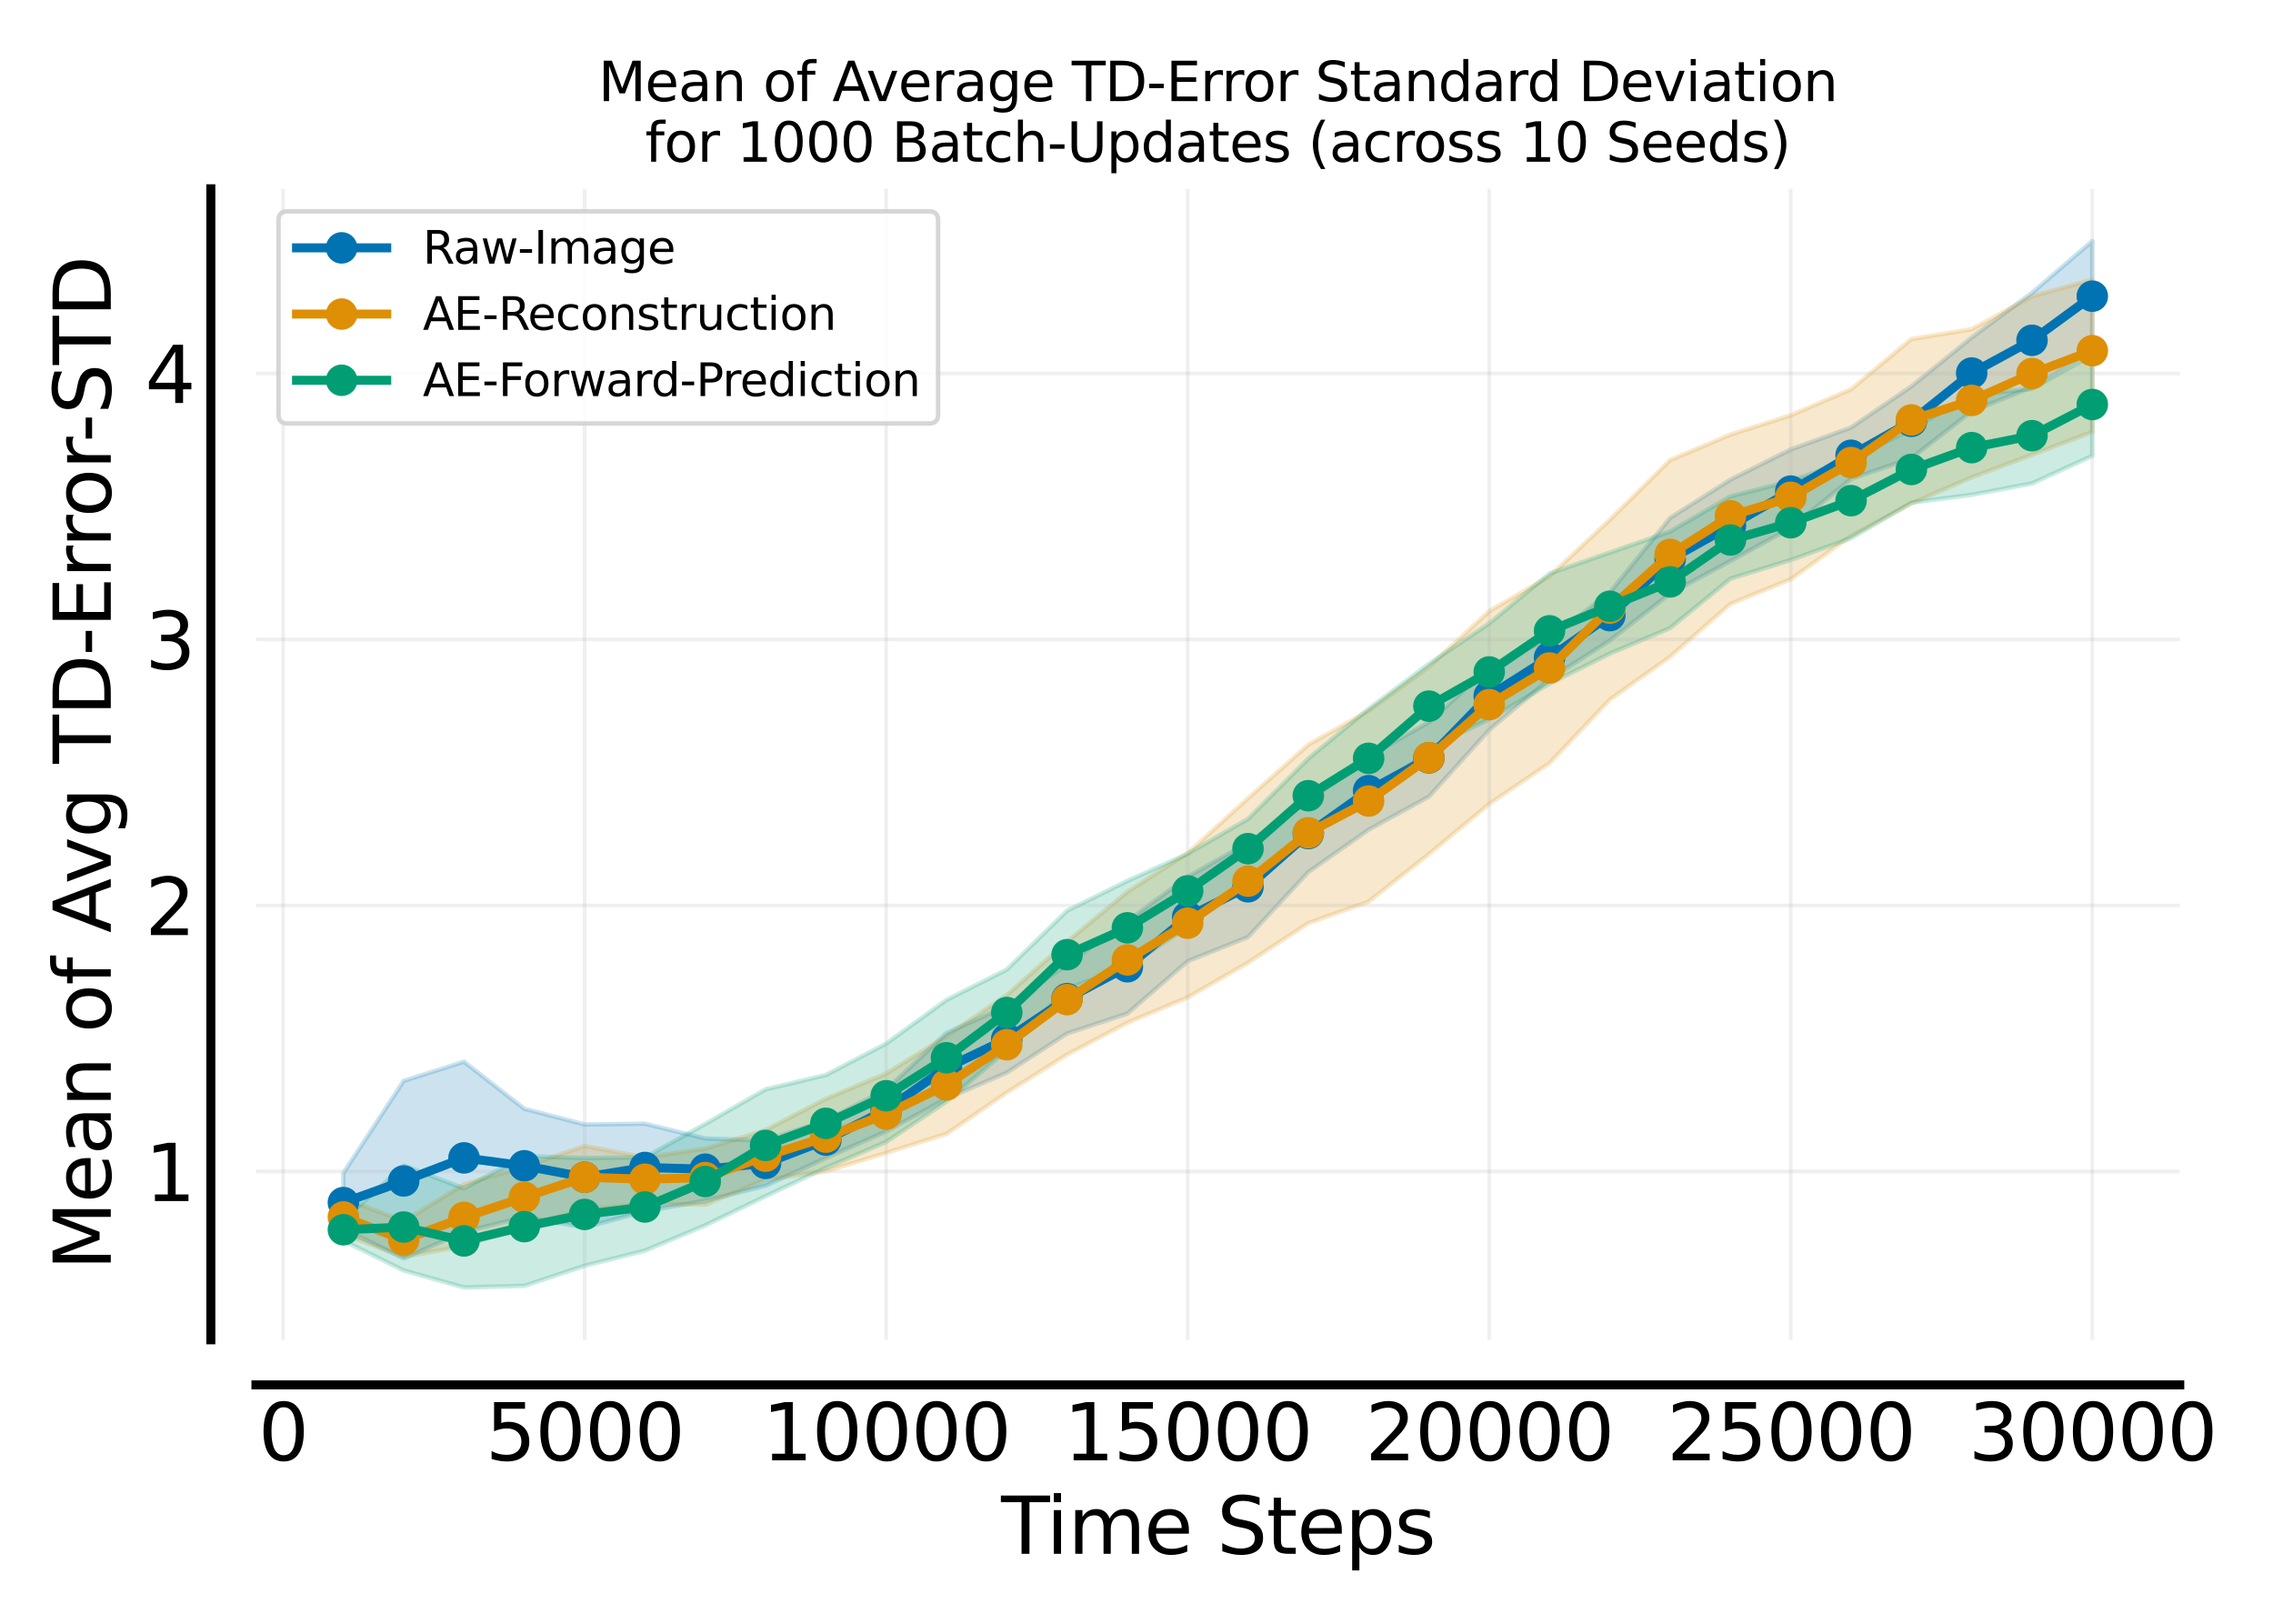 <?xml version="1.0" encoding="utf-8" standalone="no"?>
<!DOCTYPE svg PUBLIC "-//W3C//DTD SVG 1.1//EN"
  "http://www.w3.org/Graphics/SVG/1.1/DTD/svg11.dtd">
<svg xmlns:xlink="http://www.w3.org/1999/xlink" width="504pt" height="360pt" viewBox="0 0 504 360" xmlns="http://www.w3.org/2000/svg" version="1.1">
 <defs>
  <style type="text/css">*{stroke-linejoin: round; stroke-linecap: butt}</style>
 </defs>
 <g id="figure_1">
  <g id="patch_1">
   <path d="M 0 360 
L 504 360 
L 504 0 
L 0 0 
z
" style="fill: #ffffff"/>
  </g>
  <g id="axes_1">
   <g id="patch_2">
    <path d="M 56.75 297.04 
L 483.325 297.04 
L 483.325 41.856 
L 56.75 41.856 
z
" style="fill: #ffffff"/>
   </g>
   <g id="FillBetweenPolyCollection_1">
    <defs>
     <path id="m360983d9a1" d="M 76.14 -99.906 
L 76.14 -87.582 
L 89.512 -80.996 
L 102.884 -86.882 
L 116.256 -90.177 
L 129.629 -87.858 
L 143.001 -91.449 
L 156.373 -93.797 
L 169.745 -97.128 
L 183.118 -103.252 
L 196.49 -109.17 
L 209.862 -116.415 
L 223.234 -122.176 
L 236.607 -130.876 
L 249.979 -135.29 
L 263.351 -146.906 
L 276.723 -152.253 
L 290.096 -166.649 
L 303.468 -176.053 
L 316.84 -183.381 
L 330.212 -198.159 
L 343.585 -209.446 
L 356.957 -217.992 
L 370.329 -228.425 
L 383.701 -235.623 
L 397.074 -242.965 
L 410.446 -253.824 
L 423.818 -258.409 
L 437.19 -268.83 
L 450.563 -274.175 
L 463.935 -282.087 
L 463.935 -306.545 
L 463.935 -306.545 
L 450.563 -295.074 
L 437.19 -285.166 
L 423.818 -274.332 
L 410.446 -265.21 
L 397.074 -260.347 
L 383.701 -253.657 
L 370.329 -245.184 
L 356.957 -228.649 
L 343.585 -218.508 
L 330.212 -212.135 
L 316.84 -199.883 
L 303.468 -192.297 
L 290.096 -182.302 
L 276.723 -173.182 
L 263.351 -165.6 
L 249.979 -155.806 
L 236.607 -146.169 
L 223.234 -136.982 
L 209.862 -130.956 
L 196.49 -118.395 
L 183.118 -111.618 
L 169.745 -107.124 
L 156.373 -107.572 
L 143.001 -110.861 
L 129.629 -110.694 
L 116.256 -114.165 
L 102.884 -124.602 
L 89.512 -120.353 
L 76.14 -99.906 
z
" style="stroke: #0173b2; stroke-opacity: 0.2"/>
    </defs>
    <g clip-path="url(#p976219a2a9)">
     <use xlink:href="#m360983d9a1" x="0" y="360" style="fill: #0173b2; fill-opacity: 0.2; stroke: #0173b2; stroke-opacity: 0.2"/>
    </g>
   </g>
   <g id="FillBetweenPolyCollection_2">
    <defs>
     <path id="md28b083416" d="M 76.14 -94.394 
L 76.14 -86.357 
L 89.512 -81.373 
L 102.884 -83.731 
L 116.256 -88.104 
L 129.629 -91.779 
L 143.001 -93.107 
L 156.373 -92.915 
L 169.745 -98.459 
L 183.118 -100.306 
L 196.49 -104.393 
L 209.862 -108.604 
L 223.234 -117.776 
L 236.607 -126.181 
L 249.979 -133.249 
L 263.351 -138.864 
L 276.723 -146.563 
L 290.096 -155.337 
L 303.468 -160.101 
L 316.84 -170.647 
L 330.212 -181.755 
L 343.585 -190.806 
L 356.957 -204.899 
L 370.329 -214.407 
L 383.701 -226.119 
L 397.074 -231.572 
L 410.446 -241.204 
L 423.818 -248.373 
L 437.19 -254.168 
L 450.563 -259.168 
L 463.935 -264.235 
L 463.935 -298.015 
L 463.935 -298.015 
L 450.563 -294.283 
L 437.19 -287.016 
L 423.818 -284.821 
L 410.446 -273.685 
L 397.074 -267.922 
L 383.701 -263.641 
L 370.329 -257.983 
L 356.957 -244.762 
L 343.585 -232.232 
L 330.212 -224.503 
L 316.84 -212.139 
L 303.468 -202.402 
L 290.096 -194.888 
L 276.723 -182.999 
L 263.351 -170.841 
L 249.979 -162.268 
L 236.607 -151.194 
L 223.234 -139.398 
L 209.862 -130.275 
L 196.49 -121.976 
L 183.118 -116.379 
L 169.745 -109.448 
L 156.373 -105.325 
L 143.001 -103.403 
L 129.629 -105.924 
L 116.256 -101.338 
L 102.884 -97.413 
L 89.512 -89.233 
L 76.14 -94.394 
z
" style="stroke: #de8f05; stroke-opacity: 0.2"/>
    </defs>
    <g clip-path="url(#p976219a2a9)">
     <use xlink:href="#md28b083416" x="0" y="360" style="fill: #de8f05; fill-opacity: 0.2; stroke: #de8f05; stroke-opacity: 0.2"/>
    </g>
   </g>
   <g id="FillBetweenPolyCollection_3">
    <defs>
     <path id="mabd8a0275f" d="M 76.14 -89.483 
L 76.14 -84.93 
L 89.512 -78.33 
L 102.884 -74.559 
L 116.256 -74.926 
L 129.629 -79.371 
L 143.001 -82.718 
L 156.373 -88.336 
L 169.745 -94.789 
L 183.118 -101.081 
L 196.49 -106.817 
L 209.862 -115.772 
L 223.234 -127.192 
L 236.607 -140.829 
L 249.979 -145.638 
L 263.351 -154.524 
L 276.723 -165.163 
L 290.096 -175.396 
L 303.468 -182.577 
L 316.84 -194.067 
L 330.212 -200.581 
L 343.585 -208.429 
L 356.957 -215.095 
L 370.329 -220.763 
L 383.701 -231.705 
L 397.074 -235.85 
L 410.446 -240.682 
L 423.818 -248.547 
L 437.19 -250.304 
L 450.563 -252.824 
L 463.935 -258.94 
L 463.935 -281.314 
L 463.935 -281.314 
L 450.563 -273.799 
L 437.19 -272.495 
L 423.818 -264.823 
L 410.446 -258.218 
L 397.074 -253.358 
L 383.701 -249.934 
L 370.329 -242.159 
L 356.957 -237.487 
L 343.585 -232.85 
L 330.212 -221.774 
L 316.84 -212.806 
L 303.468 -202.838 
L 290.096 -191.805 
L 276.723 -178.427 
L 263.351 -170.705 
L 249.979 -164.696 
L 236.607 -158.081 
L 223.234 -145.028 
L 209.862 -138.295 
L 196.49 -128.62 
L 183.118 -121.655 
L 169.745 -118.475 
L 156.373 -110.799 
L 143.001 -103.385 
L 129.629 -103.244 
L 116.256 -103.675 
L 102.884 -96.499 
L 89.512 -101.596 
L 76.14 -89.483 
z
" style="stroke: #029e73; stroke-opacity: 0.2"/>
    </defs>
    <g clip-path="url(#p976219a2a9)">
     <use xlink:href="#mabd8a0275f" x="0" y="360" style="fill: #029e73; fill-opacity: 0.2; stroke: #029e73; stroke-opacity: 0.2"/>
    </g>
   </g>
   <g id="matplotlib.axis_1">
    <g id="xtick_1">
     <g id="line2d_1">
      <path d="M 62.768 297.04 
L 62.768 41.856 
" clip-path="url(#p976219a2a9)" style="fill: none; stroke: #b0b0b0; stroke-opacity: 0.2; stroke-width: 0.8; stroke-linecap: square"/>
     </g>
     <g id="line2d_2">
      <defs>
       <path id="mfce120e97f" d="M 0 0 
L 0 0.1 
" style="stroke: #000000; stroke-width: 0.1"/>
      </defs>
      <g>
       <use xlink:href="#mfce120e97f" x="62.768" y="307.04" style="stroke: #000000; stroke-width: 0.1"/>
      </g>
     </g>
     <g id="text_1">
      <!-- 0 -->
      <g transform="translate(57.27 323.77) scale(0.173 -0.173)">
       <defs>
        <path id="DejaVuSans-30" d="M 2034 4250 
Q 1547 4250 1301 3770 
Q 1056 3291 1056 2328 
Q 1056 1369 1301 889 
Q 1547 409 2034 409 
Q 2525 409 2770 889 
Q 3016 1369 3016 2328 
Q 3016 3291 2770 3770 
Q 2525 4250 2034 4250 
z
M 2034 4750 
Q 2819 4750 3233 4129 
Q 3647 3509 3647 2328 
Q 3647 1150 3233 529 
Q 2819 -91 2034 -91 
Q 1250 -91 836 529 
Q 422 1150 422 2328 
Q 422 3509 836 4129 
Q 1250 4750 2034 4750 
z
" transform="scale(0.016)"/>
       </defs>
       <use xlink:href="#DejaVuSans-30"/>
      </g>
     </g>
    </g>
    <g id="xtick_2">
     <g id="line2d_3">
      <path d="M 129.629 297.04 
L 129.629 41.856 
" clip-path="url(#p976219a2a9)" style="fill: none; stroke: #b0b0b0; stroke-opacity: 0.2; stroke-width: 0.8; stroke-linecap: square"/>
     </g>
     <g id="line2d_4">
      <g>
       <use xlink:href="#mfce120e97f" x="129.629" y="307.04" style="stroke: #000000; stroke-width: 0.1"/>
      </g>
     </g>
     <g id="text_2">
      <!-- 5000 -->
      <g transform="translate(107.64 323.77) scale(0.173 -0.173)">
       <defs>
        <path id="DejaVuSans-35" d="M 691 4666 
L 3169 4666 
L 3169 4134 
L 1269 4134 
L 1269 2991 
Q 1406 3038 1543 3061 
Q 1681 3084 1819 3084 
Q 2600 3084 3056 2656 
Q 3513 2228 3513 1497 
Q 3513 744 3044 326 
Q 2575 -91 1722 -91 
Q 1428 -91 1123 -41 
Q 819 9 494 109 
L 494 744 
Q 775 591 1075 516 
Q 1375 441 1709 441 
Q 2250 441 2565 725 
Q 2881 1009 2881 1497 
Q 2881 1984 2565 2268 
Q 2250 2553 1709 2553 
Q 1456 2553 1204 2497 
Q 953 2441 691 2322 
L 691 4666 
z
" transform="scale(0.016)"/>
       </defs>
       <use xlink:href="#DejaVuSans-35"/>
       <use xlink:href="#DejaVuSans-30" transform="translate(63.623 0)"/>
       <use xlink:href="#DejaVuSans-30" transform="translate(127.246 0)"/>
       <use xlink:href="#DejaVuSans-30" transform="translate(190.869 0)"/>
      </g>
     </g>
    </g>
    <g id="xtick_3">
     <g id="line2d_5">
      <path d="M 196.49 297.04 
L 196.49 41.856 
" clip-path="url(#p976219a2a9)" style="fill: none; stroke: #b0b0b0; stroke-opacity: 0.2; stroke-width: 0.8; stroke-linecap: square"/>
     </g>
     <g id="line2d_6">
      <g>
       <use xlink:href="#mfce120e97f" x="196.49" y="307.04" style="stroke: #000000; stroke-width: 0.1"/>
      </g>
     </g>
     <g id="text_3">
      <!-- 10000 -->
      <g transform="translate(169.004 323.77) scale(0.173 -0.173)">
       <defs>
        <path id="DejaVuSans-31" d="M 794 531 
L 1825 531 
L 1825 4091 
L 703 3866 
L 703 4441 
L 1819 4666 
L 2450 4666 
L 2450 531 
L 3481 531 
L 3481 0 
L 794 0 
L 794 531 
z
" transform="scale(0.016)"/>
       </defs>
       <use xlink:href="#DejaVuSans-31"/>
       <use xlink:href="#DejaVuSans-30" transform="translate(63.623 0)"/>
       <use xlink:href="#DejaVuSans-30" transform="translate(127.246 0)"/>
       <use xlink:href="#DejaVuSans-30" transform="translate(190.869 0)"/>
       <use xlink:href="#DejaVuSans-30" transform="translate(254.492 0)"/>
      </g>
     </g>
    </g>
    <g id="xtick_4">
     <g id="line2d_7">
      <path d="M 263.351 297.04 
L 263.351 41.856 
" clip-path="url(#p976219a2a9)" style="fill: none; stroke: #b0b0b0; stroke-opacity: 0.2; stroke-width: 0.8; stroke-linecap: square"/>
     </g>
     <g id="line2d_8">
      <g>
       <use xlink:href="#mfce120e97f" x="263.351" y="307.04" style="stroke: #000000; stroke-width: 0.1"/>
      </g>
     </g>
     <g id="text_4">
      <!-- 15000 -->
      <g transform="translate(235.865 323.77) scale(0.173 -0.173)">
       <use xlink:href="#DejaVuSans-31"/>
       <use xlink:href="#DejaVuSans-35" transform="translate(63.623 0)"/>
       <use xlink:href="#DejaVuSans-30" transform="translate(127.246 0)"/>
       <use xlink:href="#DejaVuSans-30" transform="translate(190.869 0)"/>
       <use xlink:href="#DejaVuSans-30" transform="translate(254.492 0)"/>
      </g>
     </g>
    </g>
    <g id="xtick_5">
     <g id="line2d_9">
      <path d="M 330.212 297.04 
L 330.212 41.856 
" clip-path="url(#p976219a2a9)" style="fill: none; stroke: #b0b0b0; stroke-opacity: 0.2; stroke-width: 0.8; stroke-linecap: square"/>
     </g>
     <g id="line2d_10">
      <g>
       <use xlink:href="#mfce120e97f" x="330.212" y="307.04" style="stroke: #000000; stroke-width: 0.1"/>
      </g>
     </g>
     <g id="text_5">
      <!-- 20000 -->
      <g transform="translate(302.726 323.77) scale(0.173 -0.173)">
       <defs>
        <path id="DejaVuSans-32" d="M 1228 531 
L 3431 531 
L 3431 0 
L 469 0 
L 469 531 
Q 828 903 1448 1529 
Q 2069 2156 2228 2338 
Q 2531 2678 2651 2914 
Q 2772 3150 2772 3378 
Q 2772 3750 2511 3984 
Q 2250 4219 1831 4219 
Q 1534 4219 1204 4116 
Q 875 4013 500 3803 
L 500 4441 
Q 881 4594 1212 4672 
Q 1544 4750 1819 4750 
Q 2544 4750 2975 4387 
Q 3406 4025 3406 3419 
Q 3406 3131 3298 2873 
Q 3191 2616 2906 2266 
Q 2828 2175 2409 1742 
Q 1991 1309 1228 531 
z
" transform="scale(0.016)"/>
       </defs>
       <use xlink:href="#DejaVuSans-32"/>
       <use xlink:href="#DejaVuSans-30" transform="translate(63.623 0)"/>
       <use xlink:href="#DejaVuSans-30" transform="translate(127.246 0)"/>
       <use xlink:href="#DejaVuSans-30" transform="translate(190.869 0)"/>
       <use xlink:href="#DejaVuSans-30" transform="translate(254.492 0)"/>
      </g>
     </g>
    </g>
    <g id="xtick_6">
     <g id="line2d_11">
      <path d="M 397.074 297.04 
L 397.074 41.856 
" clip-path="url(#p976219a2a9)" style="fill: none; stroke: #b0b0b0; stroke-opacity: 0.2; stroke-width: 0.8; stroke-linecap: square"/>
     </g>
     <g id="line2d_12">
      <g>
       <use xlink:href="#mfce120e97f" x="397.074" y="307.04" style="stroke: #000000; stroke-width: 0.1"/>
      </g>
     </g>
     <g id="text_6">
      <!-- 25000 -->
      <g transform="translate(369.588 323.77) scale(0.173 -0.173)">
       <use xlink:href="#DejaVuSans-32"/>
       <use xlink:href="#DejaVuSans-35" transform="translate(63.623 0)"/>
       <use xlink:href="#DejaVuSans-30" transform="translate(127.246 0)"/>
       <use xlink:href="#DejaVuSans-30" transform="translate(190.869 0)"/>
       <use xlink:href="#DejaVuSans-30" transform="translate(254.492 0)"/>
      </g>
     </g>
    </g>
    <g id="xtick_7">
     <g id="line2d_13">
      <path d="M 463.935 297.04 
L 463.935 41.856 
" clip-path="url(#p976219a2a9)" style="fill: none; stroke: #b0b0b0; stroke-opacity: 0.2; stroke-width: 0.8; stroke-linecap: square"/>
     </g>
     <g id="line2d_14">
      <g>
       <use xlink:href="#mfce120e97f" x="463.935" y="307.04" style="stroke: #000000; stroke-width: 0.1"/>
      </g>
     </g>
     <g id="text_7">
      <!-- 30000 -->
      <g transform="translate(436.449 323.77) scale(0.173 -0.173)">
       <defs>
        <path id="DejaVuSans-33" d="M 2597 2516 
Q 3050 2419 3304 2112 
Q 3559 1806 3559 1356 
Q 3559 666 3084 287 
Q 2609 -91 1734 -91 
Q 1441 -91 1130 -33 
Q 819 25 488 141 
L 488 750 
Q 750 597 1062 519 
Q 1375 441 1716 441 
Q 2309 441 2620 675 
Q 2931 909 2931 1356 
Q 2931 1769 2642 2001 
Q 2353 2234 1838 2234 
L 1294 2234 
L 1294 2753 
L 1863 2753 
Q 2328 2753 2575 2939 
Q 2822 3125 2822 3475 
Q 2822 3834 2567 4026 
Q 2313 4219 1838 4219 
Q 1578 4219 1281 4162 
Q 984 4106 628 3988 
L 628 4550 
Q 988 4650 1302 4700 
Q 1616 4750 1894 4750 
Q 2613 4750 3031 4423 
Q 3450 4097 3450 3541 
Q 3450 3153 3228 2886 
Q 3006 2619 2597 2516 
z
" transform="scale(0.016)"/>
       </defs>
       <use xlink:href="#DejaVuSans-33"/>
       <use xlink:href="#DejaVuSans-30" transform="translate(63.623 0)"/>
       <use xlink:href="#DejaVuSans-30" transform="translate(127.246 0)"/>
       <use xlink:href="#DejaVuSans-30" transform="translate(190.869 0)"/>
       <use xlink:href="#DejaVuSans-30" transform="translate(254.492 0)"/>
      </g>
     </g>
    </g>
    <g id="text_8">
     <!-- Time Steps -->
     <g transform="translate(221.977 344.494) scale(0.173 -0.173)">
      <defs>
       <path id="DejaVuSans-54" d="M -19 4666 
L 3928 4666 
L 3928 4134 
L 2272 4134 
L 2272 0 
L 1638 0 
L 1638 4134 
L -19 4134 
L -19 4666 
z
" transform="scale(0.016)"/>
       <path id="DejaVuSans-69" d="M 603 3500 
L 1178 3500 
L 1178 0 
L 603 0 
L 603 3500 
z
M 603 4863 
L 1178 4863 
L 1178 4134 
L 603 4134 
L 603 4863 
z
" transform="scale(0.016)"/>
       <path id="DejaVuSans-6d" d="M 3328 2828 
Q 3544 3216 3844 3400 
Q 4144 3584 4550 3584 
Q 5097 3584 5394 3201 
Q 5691 2819 5691 2113 
L 5691 0 
L 5113 0 
L 5113 2094 
Q 5113 2597 4934 2840 
Q 4756 3084 4391 3084 
Q 3944 3084 3684 2787 
Q 3425 2491 3425 1978 
L 3425 0 
L 2847 0 
L 2847 2094 
Q 2847 2600 2669 2842 
Q 2491 3084 2119 3084 
Q 1678 3084 1418 2786 
Q 1159 2488 1159 1978 
L 1159 0 
L 581 0 
L 581 3500 
L 1159 3500 
L 1159 2956 
Q 1356 3278 1631 3431 
Q 1906 3584 2284 3584 
Q 2666 3584 2933 3390 
Q 3200 3197 3328 2828 
z
" transform="scale(0.016)"/>
       <path id="DejaVuSans-65" d="M 3597 1894 
L 3597 1613 
L 953 1613 
Q 991 1019 1311 708 
Q 1631 397 2203 397 
Q 2534 397 2845 478 
Q 3156 559 3463 722 
L 3463 178 
Q 3153 47 2828 -22 
Q 2503 -91 2169 -91 
Q 1331 -91 842 396 
Q 353 884 353 1716 
Q 353 2575 817 3079 
Q 1281 3584 2069 3584 
Q 2775 3584 3186 3129 
Q 3597 2675 3597 1894 
z
M 3022 2063 
Q 3016 2534 2758 2815 
Q 2500 3097 2075 3097 
Q 1594 3097 1305 2825 
Q 1016 2553 972 2059 
L 3022 2063 
z
" transform="scale(0.016)"/>
       <path id="DejaVuSans-20" transform="scale(0.016)"/>
       <path id="DejaVuSans-53" d="M 3425 4513 
L 3425 3897 
Q 3066 4069 2747 4153 
Q 2428 4238 2131 4238 
Q 1616 4238 1336 4038 
Q 1056 3838 1056 3469 
Q 1056 3159 1242 3001 
Q 1428 2844 1947 2747 
L 2328 2669 
Q 3034 2534 3370 2195 
Q 3706 1856 3706 1288 
Q 3706 609 3251 259 
Q 2797 -91 1919 -91 
Q 1588 -91 1214 -16 
Q 841 59 441 206 
L 441 856 
Q 825 641 1194 531 
Q 1563 422 1919 422 
Q 2459 422 2753 634 
Q 3047 847 3047 1241 
Q 3047 1584 2836 1778 
Q 2625 1972 2144 2069 
L 1759 2144 
Q 1053 2284 737 2584 
Q 422 2884 422 3419 
Q 422 4038 858 4394 
Q 1294 4750 2059 4750 
Q 2388 4750 2728 4690 
Q 3069 4631 3425 4513 
z
" transform="scale(0.016)"/>
       <path id="DejaVuSans-74" d="M 1172 4494 
L 1172 3500 
L 2356 3500 
L 2356 3053 
L 1172 3053 
L 1172 1153 
Q 1172 725 1289 603 
Q 1406 481 1766 481 
L 2356 481 
L 2356 0 
L 1766 0 
Q 1100 0 847 248 
Q 594 497 594 1153 
L 594 3053 
L 172 3053 
L 172 3500 
L 594 3500 
L 594 4494 
L 1172 4494 
z
" transform="scale(0.016)"/>
       <path id="DejaVuSans-70" d="M 1159 525 
L 1159 -1331 
L 581 -1331 
L 581 3500 
L 1159 3500 
L 1159 2969 
Q 1341 3281 1617 3432 
Q 1894 3584 2278 3584 
Q 2916 3584 3314 3078 
Q 3713 2572 3713 1747 
Q 3713 922 3314 415 
Q 2916 -91 2278 -91 
Q 1894 -91 1617 61 
Q 1341 213 1159 525 
z
M 3116 1747 
Q 3116 2381 2855 2742 
Q 2594 3103 2138 3103 
Q 1681 3103 1420 2742 
Q 1159 2381 1159 1747 
Q 1159 1113 1420 752 
Q 1681 391 2138 391 
Q 2594 391 2855 752 
Q 3116 1113 3116 1747 
z
" transform="scale(0.016)"/>
       <path id="DejaVuSans-73" d="M 2834 3397 
L 2834 2853 
Q 2591 2978 2328 3040 
Q 2066 3103 1784 3103 
Q 1356 3103 1142 2972 
Q 928 2841 928 2578 
Q 928 2378 1081 2264 
Q 1234 2150 1697 2047 
L 1894 2003 
Q 2506 1872 2764 1633 
Q 3022 1394 3022 966 
Q 3022 478 2636 193 
Q 2250 -91 1575 -91 
Q 1294 -91 989 -36 
Q 684 19 347 128 
L 347 722 
Q 666 556 975 473 
Q 1284 391 1588 391 
Q 1994 391 2212 530 
Q 2431 669 2431 922 
Q 2431 1156 2273 1281 
Q 2116 1406 1581 1522 
L 1381 1569 
Q 847 1681 609 1914 
Q 372 2147 372 2553 
Q 372 3047 722 3315 
Q 1072 3584 1716 3584 
Q 2034 3584 2315 3537 
Q 2597 3491 2834 3397 
z
" transform="scale(0.016)"/>
      </defs>
      <use xlink:href="#DejaVuSans-54"/>
      <use xlink:href="#DejaVuSans-69" transform="translate(57.959 0)"/>
      <use xlink:href="#DejaVuSans-6d" transform="translate(85.742 0)"/>
      <use xlink:href="#DejaVuSans-65" transform="translate(183.154 0)"/>
      <use xlink:href="#DejaVuSans-20" transform="translate(244.678 0)"/>
      <use xlink:href="#DejaVuSans-53" transform="translate(276.465 0)"/>
      <use xlink:href="#DejaVuSans-74" transform="translate(339.941 0)"/>
      <use xlink:href="#DejaVuSans-65" transform="translate(379.15 0)"/>
      <use xlink:href="#DejaVuSans-70" transform="translate(440.674 0)"/>
      <use xlink:href="#DejaVuSans-73" transform="translate(504.15 0)"/>
     </g>
    </g>
   </g>
   <g id="matplotlib.axis_2">
    <g id="ytick_1">
     <g id="line2d_15">
      <path d="M 56.75 259.724 
L 483.325 259.724 
" clip-path="url(#p976219a2a9)" style="fill: none; stroke: #b0b0b0; stroke-opacity: 0.2; stroke-width: 0.8; stroke-linecap: square"/>
     </g>
     <g id="line2d_16">
      <defs>
       <path id="m0dc08e4b9b" d="M 0 0 
L -0.1 0 
" style="stroke: #000000; stroke-width: 0.1"/>
      </defs>
      <g>
       <use xlink:href="#m0dc08e4b9b" x="46.75" y="259.724" style="stroke: #000000; stroke-width: 0.1"/>
      </g>
     </g>
     <g id="text_9">
      <!-- 1 -->
      <g transform="translate(32.156 266.289) scale(0.173 -0.173)">
       <use xlink:href="#DejaVuSans-31"/>
      </g>
     </g>
    </g>
    <g id="ytick_2">
     <g id="line2d_17">
      <path d="M 56.75 200.746 
L 483.325 200.746 
" clip-path="url(#p976219a2a9)" style="fill: none; stroke: #b0b0b0; stroke-opacity: 0.2; stroke-width: 0.8; stroke-linecap: square"/>
     </g>
     <g id="line2d_18">
      <g>
       <use xlink:href="#m0dc08e4b9b" x="46.75" y="200.746" style="stroke: #000000; stroke-width: 0.1"/>
      </g>
     </g>
     <g id="text_10">
      <!-- 2 -->
      <g transform="translate(32.156 207.311) scale(0.173 -0.173)">
       <use xlink:href="#DejaVuSans-32"/>
      </g>
     </g>
    </g>
    <g id="ytick_3">
     <g id="line2d_19">
      <path d="M 56.75 141.768 
L 483.325 141.768 
" clip-path="url(#p976219a2a9)" style="fill: none; stroke: #b0b0b0; stroke-opacity: 0.2; stroke-width: 0.8; stroke-linecap: square"/>
     </g>
     <g id="line2d_20">
      <g>
       <use xlink:href="#m0dc08e4b9b" x="46.75" y="141.768" style="stroke: #000000; stroke-width: 0.1"/>
      </g>
     </g>
     <g id="text_11">
      <!-- 3 -->
      <g transform="translate(32.156 148.333) scale(0.173 -0.173)">
       <use xlink:href="#DejaVuSans-33"/>
      </g>
     </g>
    </g>
    <g id="ytick_4">
     <g id="line2d_21">
      <path d="M 56.75 82.79 
L 483.325 82.79 
" clip-path="url(#p976219a2a9)" style="fill: none; stroke: #b0b0b0; stroke-opacity: 0.2; stroke-width: 0.8; stroke-linecap: square"/>
     </g>
     <g id="line2d_22">
      <g>
       <use xlink:href="#m0dc08e4b9b" x="46.75" y="82.79" style="stroke: #000000; stroke-width: 0.1"/>
      </g>
     </g>
     <g id="text_12">
      <!-- 4 -->
      <g transform="translate(32.156 89.355) scale(0.173 -0.173)">
       <defs>
        <path id="DejaVuSans-34" d="M 2419 4116 
L 825 1625 
L 2419 1625 
L 2419 4116 
z
M 2253 4666 
L 3047 4666 
L 3047 1625 
L 3713 1625 
L 3713 1100 
L 3047 1100 
L 3047 0 
L 2419 0 
L 2419 1100 
L 313 1100 
L 313 1709 
L 2253 4666 
z
" transform="scale(0.016)"/>
       </defs>
       <use xlink:href="#DejaVuSans-34"/>
      </g>
     </g>
    </g>
    <g id="text_13">
     <!-- Mean of Avg TD-Error-STD -->
     <g transform="translate(24.562 281.641) rotate(-90) scale(0.173 -0.173)">
      <defs>
       <path id="DejaVuSans-4d" d="M 628 4666 
L 1569 4666 
L 2759 1491 
L 3956 4666 
L 4897 4666 
L 4897 0 
L 4281 0 
L 4281 4097 
L 3078 897 
L 2444 897 
L 1241 4097 
L 1241 0 
L 628 0 
L 628 4666 
z
" transform="scale(0.016)"/>
       <path id="DejaVuSans-61" d="M 2194 1759 
Q 1497 1759 1228 1600 
Q 959 1441 959 1056 
Q 959 750 1161 570 
Q 1363 391 1709 391 
Q 2188 391 2477 730 
Q 2766 1069 2766 1631 
L 2766 1759 
L 2194 1759 
z
M 3341 1997 
L 3341 0 
L 2766 0 
L 2766 531 
Q 2569 213 2275 61 
Q 1981 -91 1556 -91 
Q 1019 -91 701 211 
Q 384 513 384 1019 
Q 384 1609 779 1909 
Q 1175 2209 1959 2209 
L 2766 2209 
L 2766 2266 
Q 2766 2663 2505 2880 
Q 2244 3097 1772 3097 
Q 1472 3097 1187 3025 
Q 903 2953 641 2809 
L 641 3341 
Q 956 3463 1253 3523 
Q 1550 3584 1831 3584 
Q 2591 3584 2966 3190 
Q 3341 2797 3341 1997 
z
" transform="scale(0.016)"/>
       <path id="DejaVuSans-6e" d="M 3513 2113 
L 3513 0 
L 2938 0 
L 2938 2094 
Q 2938 2591 2744 2837 
Q 2550 3084 2163 3084 
Q 1697 3084 1428 2787 
Q 1159 2491 1159 1978 
L 1159 0 
L 581 0 
L 581 3500 
L 1159 3500 
L 1159 2956 
Q 1366 3272 1645 3428 
Q 1925 3584 2291 3584 
Q 2894 3584 3203 3211 
Q 3513 2838 3513 2113 
z
" transform="scale(0.016)"/>
       <path id="DejaVuSans-6f" d="M 1959 3097 
Q 1497 3097 1228 2736 
Q 959 2375 959 1747 
Q 959 1119 1226 758 
Q 1494 397 1959 397 
Q 2419 397 2687 759 
Q 2956 1122 2956 1747 
Q 2956 2369 2687 2733 
Q 2419 3097 1959 3097 
z
M 1959 3584 
Q 2709 3584 3137 3096 
Q 3566 2609 3566 1747 
Q 3566 888 3137 398 
Q 2709 -91 1959 -91 
Q 1206 -91 779 398 
Q 353 888 353 1747 
Q 353 2609 779 3096 
Q 1206 3584 1959 3584 
z
" transform="scale(0.016)"/>
       <path id="DejaVuSans-66" d="M 2375 4863 
L 2375 4384 
L 1825 4384 
Q 1516 4384 1395 4259 
Q 1275 4134 1275 3809 
L 1275 3500 
L 2222 3500 
L 2222 3053 
L 1275 3053 
L 1275 0 
L 697 0 
L 697 3053 
L 147 3053 
L 147 3500 
L 697 3500 
L 697 3744 
Q 697 4328 969 4595 
Q 1241 4863 1831 4863 
L 2375 4863 
z
" transform="scale(0.016)"/>
       <path id="DejaVuSans-41" d="M 2188 4044 
L 1331 1722 
L 3047 1722 
L 2188 4044 
z
M 1831 4666 
L 2547 4666 
L 4325 0 
L 3669 0 
L 3244 1197 
L 1141 1197 
L 716 0 
L 50 0 
L 1831 4666 
z
" transform="scale(0.016)"/>
       <path id="DejaVuSans-76" d="M 191 3500 
L 800 3500 
L 1894 563 
L 2988 3500 
L 3597 3500 
L 2284 0 
L 1503 0 
L 191 3500 
z
" transform="scale(0.016)"/>
       <path id="DejaVuSans-67" d="M 2906 1791 
Q 2906 2416 2648 2759 
Q 2391 3103 1925 3103 
Q 1463 3103 1205 2759 
Q 947 2416 947 1791 
Q 947 1169 1205 825 
Q 1463 481 1925 481 
Q 2391 481 2648 825 
Q 2906 1169 2906 1791 
z
M 3481 434 
Q 3481 -459 3084 -895 
Q 2688 -1331 1869 -1331 
Q 1566 -1331 1297 -1286 
Q 1028 -1241 775 -1147 
L 775 -588 
Q 1028 -725 1275 -790 
Q 1522 -856 1778 -856 
Q 2344 -856 2625 -561 
Q 2906 -266 2906 331 
L 2906 616 
Q 2728 306 2450 153 
Q 2172 0 1784 0 
Q 1141 0 747 490 
Q 353 981 353 1791 
Q 353 2603 747 3093 
Q 1141 3584 1784 3584 
Q 2172 3584 2450 3431 
Q 2728 3278 2906 2969 
L 2906 3500 
L 3481 3500 
L 3481 434 
z
" transform="scale(0.016)"/>
       <path id="DejaVuSans-44" d="M 1259 4147 
L 1259 519 
L 2022 519 
Q 2988 519 3436 956 
Q 3884 1394 3884 2338 
Q 3884 3275 3436 3711 
Q 2988 4147 2022 4147 
L 1259 4147 
z
M 628 4666 
L 1925 4666 
Q 3281 4666 3915 4102 
Q 4550 3538 4550 2338 
Q 4550 1131 3912 565 
Q 3275 0 1925 0 
L 628 0 
L 628 4666 
z
" transform="scale(0.016)"/>
       <path id="DejaVuSans-2d" d="M 313 2009 
L 1997 2009 
L 1997 1497 
L 313 1497 
L 313 2009 
z
" transform="scale(0.016)"/>
       <path id="DejaVuSans-45" d="M 628 4666 
L 3578 4666 
L 3578 4134 
L 1259 4134 
L 1259 2753 
L 3481 2753 
L 3481 2222 
L 1259 2222 
L 1259 531 
L 3634 531 
L 3634 0 
L 628 0 
L 628 4666 
z
" transform="scale(0.016)"/>
       <path id="DejaVuSans-72" d="M 2631 2963 
Q 2534 3019 2420 3045 
Q 2306 3072 2169 3072 
Q 1681 3072 1420 2755 
Q 1159 2438 1159 1844 
L 1159 0 
L 581 0 
L 581 3500 
L 1159 3500 
L 1159 2956 
Q 1341 3275 1631 3429 
Q 1922 3584 2338 3584 
Q 2397 3584 2469 3576 
Q 2541 3569 2628 3553 
L 2631 2963 
z
" transform="scale(0.016)"/>
      </defs>
      <use xlink:href="#DejaVuSans-4d"/>
      <use xlink:href="#DejaVuSans-65" transform="translate(86.279 0)"/>
      <use xlink:href="#DejaVuSans-61" transform="translate(147.803 0)"/>
      <use xlink:href="#DejaVuSans-6e" transform="translate(209.082 0)"/>
      <use xlink:href="#DejaVuSans-20" transform="translate(272.461 0)"/>
      <use xlink:href="#DejaVuSans-6f" transform="translate(304.248 0)"/>
      <use xlink:href="#DejaVuSans-66" transform="translate(365.43 0)"/>
      <use xlink:href="#DejaVuSans-20" transform="translate(400.635 0)"/>
      <use xlink:href="#DejaVuSans-41" transform="translate(432.422 0)"/>
      <use xlink:href="#DejaVuSans-76" transform="translate(494.955 0)"/>
      <use xlink:href="#DejaVuSans-67" transform="translate(554.135 0)"/>
      <use xlink:href="#DejaVuSans-20" transform="translate(617.611 0)"/>
      <use xlink:href="#DejaVuSans-54" transform="translate(649.398 0)"/>
      <use xlink:href="#DejaVuSans-44" transform="translate(710.482 0)"/>
      <use xlink:href="#DejaVuSans-2d" transform="translate(787.484 0)"/>
      <use xlink:href="#DejaVuSans-45" transform="translate(823.568 0)"/>
      <use xlink:href="#DejaVuSans-72" transform="translate(886.752 0)"/>
      <use xlink:href="#DejaVuSans-72" transform="translate(926.115 0)"/>
      <use xlink:href="#DejaVuSans-6f" transform="translate(964.979 0)"/>
      <use xlink:href="#DejaVuSans-72" transform="translate(1026.16 0)"/>
      <use xlink:href="#DejaVuSans-2d" transform="translate(1060.898 0)"/>
      <use xlink:href="#DejaVuSans-53" transform="translate(1096.982 0)"/>
      <use xlink:href="#DejaVuSans-54" transform="translate(1160.459 0)"/>
      <use xlink:href="#DejaVuSans-44" transform="translate(1221.543 0)"/>
     </g>
    </g>
   </g>
   <g id="line2d_23">
    <path d="M 76.14 266.627 
L 89.512 261.824 
L 102.884 256.711 
L 116.256 258.466 
L 129.629 261.005 
L 143.001 258.84 
L 156.373 259.218 
L 169.745 257.931 
L 183.118 252.762 
L 196.49 246.05 
L 209.862 236.73 
L 223.234 230.372 
L 236.607 221.415 
L 249.979 214.34 
L 263.351 203.295 
L 276.723 196.607 
L 290.096 184.811 
L 303.468 175.299 
L 316.84 168.026 
L 330.212 154.274 
L 343.585 145.79 
L 356.957 136.489 
L 370.329 124.006 
L 383.701 116.541 
L 397.074 108.886 
L 410.446 100.94 
L 423.818 93.415 
L 437.19 82.709 
L 450.563 75.451 
L 463.935 65.665 
" clip-path="url(#p976219a2a9)" style="fill: none; stroke: #0173b2; stroke-width: 2; stroke-linecap: square"/>
    <defs>
     <path id="mea10af2013" d="M 0 3 
C 0.796 3 1.559 2.684 2.121 2.121 
C 2.684 1.559 3 0.796 3 0 
C 3 -0.796 2.684 -1.559 2.121 -2.121 
C 1.559 -2.684 0.796 -3 0 -3 
C -0.796 -3 -1.559 -2.684 -2.121 -2.121 
C -2.684 -1.559 -3 -0.796 -3 0 
C -3 0.796 -2.684 1.559 -2.121 2.121 
C -1.559 2.684 -0.796 3 0 3 
z
" style="stroke: #0173b2"/>
    </defs>
    <g clip-path="url(#p976219a2a9)">
     <use xlink:href="#mea10af2013" x="76.14" y="266.627" style="fill: #0173b2; stroke: #0173b2"/>
     <use xlink:href="#mea10af2013" x="89.512" y="261.824" style="fill: #0173b2; stroke: #0173b2"/>
     <use xlink:href="#mea10af2013" x="102.884" y="256.711" style="fill: #0173b2; stroke: #0173b2"/>
     <use xlink:href="#mea10af2013" x="116.256" y="258.466" style="fill: #0173b2; stroke: #0173b2"/>
     <use xlink:href="#mea10af2013" x="129.629" y="261.005" style="fill: #0173b2; stroke: #0173b2"/>
     <use xlink:href="#mea10af2013" x="143.001" y="258.84" style="fill: #0173b2; stroke: #0173b2"/>
     <use xlink:href="#mea10af2013" x="156.373" y="259.218" style="fill: #0173b2; stroke: #0173b2"/>
     <use xlink:href="#mea10af2013" x="169.745" y="257.931" style="fill: #0173b2; stroke: #0173b2"/>
     <use xlink:href="#mea10af2013" x="183.118" y="252.762" style="fill: #0173b2; stroke: #0173b2"/>
     <use xlink:href="#mea10af2013" x="196.49" y="246.05" style="fill: #0173b2; stroke: #0173b2"/>
     <use xlink:href="#mea10af2013" x="209.862" y="236.73" style="fill: #0173b2; stroke: #0173b2"/>
     <use xlink:href="#mea10af2013" x="223.234" y="230.372" style="fill: #0173b2; stroke: #0173b2"/>
     <use xlink:href="#mea10af2013" x="236.607" y="221.415" style="fill: #0173b2; stroke: #0173b2"/>
     <use xlink:href="#mea10af2013" x="249.979" y="214.34" style="fill: #0173b2; stroke: #0173b2"/>
     <use xlink:href="#mea10af2013" x="263.351" y="203.295" style="fill: #0173b2; stroke: #0173b2"/>
     <use xlink:href="#mea10af2013" x="276.723" y="196.607" style="fill: #0173b2; stroke: #0173b2"/>
     <use xlink:href="#mea10af2013" x="290.096" y="184.811" style="fill: #0173b2; stroke: #0173b2"/>
     <use xlink:href="#mea10af2013" x="303.468" y="175.299" style="fill: #0173b2; stroke: #0173b2"/>
     <use xlink:href="#mea10af2013" x="316.84" y="168.026" style="fill: #0173b2; stroke: #0173b2"/>
     <use xlink:href="#mea10af2013" x="330.212" y="154.274" style="fill: #0173b2; stroke: #0173b2"/>
     <use xlink:href="#mea10af2013" x="343.585" y="145.79" style="fill: #0173b2; stroke: #0173b2"/>
     <use xlink:href="#mea10af2013" x="356.957" y="136.489" style="fill: #0173b2; stroke: #0173b2"/>
     <use xlink:href="#mea10af2013" x="370.329" y="124.006" style="fill: #0173b2; stroke: #0173b2"/>
     <use xlink:href="#mea10af2013" x="383.701" y="116.541" style="fill: #0173b2; stroke: #0173b2"/>
     <use xlink:href="#mea10af2013" x="397.074" y="108.886" style="fill: #0173b2; stroke: #0173b2"/>
     <use xlink:href="#mea10af2013" x="410.446" y="100.94" style="fill: #0173b2; stroke: #0173b2"/>
     <use xlink:href="#mea10af2013" x="423.818" y="93.415" style="fill: #0173b2; stroke: #0173b2"/>
     <use xlink:href="#mea10af2013" x="437.19" y="82.709" style="fill: #0173b2; stroke: #0173b2"/>
     <use xlink:href="#mea10af2013" x="450.563" y="75.451" style="fill: #0173b2; stroke: #0173b2"/>
     <use xlink:href="#mea10af2013" x="463.935" y="65.665" style="fill: #0173b2; stroke: #0173b2"/>
    </g>
   </g>
   <g id="line2d_24">
    <path d="M 76.14 269.817 
L 89.512 274.886 
L 102.884 269.903 
L 116.256 265.448 
L 129.629 261.006 
L 143.001 261.444 
L 156.373 261.084 
L 169.745 256.333 
L 183.118 252.111 
L 196.49 247.006 
L 209.862 240.531 
L 223.234 231.618 
L 236.607 221.63 
L 249.979 212.819 
L 263.351 204.68 
L 276.723 195.362 
L 290.096 184.64 
L 303.468 177.599 
L 316.84 167.98 
L 330.212 156.221 
L 343.585 148.105 
L 356.957 134.822 
L 370.329 122.914 
L 383.701 114.38 
L 397.074 110.259 
L 410.446 102.555 
L 423.818 93.096 
L 437.19 88.773 
L 450.563 82.814 
L 463.935 77.754 
" clip-path="url(#p976219a2a9)" style="fill: none; stroke: #de8f05; stroke-width: 2; stroke-linecap: square"/>
    <defs>
     <path id="m3d31b90587" d="M 0 3 
C 0.796 3 1.559 2.684 2.121 2.121 
C 2.684 1.559 3 0.796 3 0 
C 3 -0.796 2.684 -1.559 2.121 -2.121 
C 1.559 -2.684 0.796 -3 0 -3 
C -0.796 -3 -1.559 -2.684 -2.121 -2.121 
C -2.684 -1.559 -3 -0.796 -3 0 
C -3 0.796 -2.684 1.559 -2.121 2.121 
C -1.559 2.684 -0.796 3 0 3 
z
" style="stroke: #de8f05"/>
    </defs>
    <g clip-path="url(#p976219a2a9)">
     <use xlink:href="#m3d31b90587" x="76.14" y="269.817" style="fill: #de8f05; stroke: #de8f05"/>
     <use xlink:href="#m3d31b90587" x="89.512" y="274.886" style="fill: #de8f05; stroke: #de8f05"/>
     <use xlink:href="#m3d31b90587" x="102.884" y="269.903" style="fill: #de8f05; stroke: #de8f05"/>
     <use xlink:href="#m3d31b90587" x="116.256" y="265.448" style="fill: #de8f05; stroke: #de8f05"/>
     <use xlink:href="#m3d31b90587" x="129.629" y="261.006" style="fill: #de8f05; stroke: #de8f05"/>
     <use xlink:href="#m3d31b90587" x="143.001" y="261.444" style="fill: #de8f05; stroke: #de8f05"/>
     <use xlink:href="#m3d31b90587" x="156.373" y="261.084" style="fill: #de8f05; stroke: #de8f05"/>
     <use xlink:href="#m3d31b90587" x="169.745" y="256.333" style="fill: #de8f05; stroke: #de8f05"/>
     <use xlink:href="#m3d31b90587" x="183.118" y="252.111" style="fill: #de8f05; stroke: #de8f05"/>
     <use xlink:href="#m3d31b90587" x="196.49" y="247.006" style="fill: #de8f05; stroke: #de8f05"/>
     <use xlink:href="#m3d31b90587" x="209.862" y="240.531" style="fill: #de8f05; stroke: #de8f05"/>
     <use xlink:href="#m3d31b90587" x="223.234" y="231.618" style="fill: #de8f05; stroke: #de8f05"/>
     <use xlink:href="#m3d31b90587" x="236.607" y="221.63" style="fill: #de8f05; stroke: #de8f05"/>
     <use xlink:href="#m3d31b90587" x="249.979" y="212.819" style="fill: #de8f05; stroke: #de8f05"/>
     <use xlink:href="#m3d31b90587" x="263.351" y="204.68" style="fill: #de8f05; stroke: #de8f05"/>
     <use xlink:href="#m3d31b90587" x="276.723" y="195.362" style="fill: #de8f05; stroke: #de8f05"/>
     <use xlink:href="#m3d31b90587" x="290.096" y="184.64" style="fill: #de8f05; stroke: #de8f05"/>
     <use xlink:href="#m3d31b90587" x="303.468" y="177.599" style="fill: #de8f05; stroke: #de8f05"/>
     <use xlink:href="#m3d31b90587" x="316.84" y="167.98" style="fill: #de8f05; stroke: #de8f05"/>
     <use xlink:href="#m3d31b90587" x="330.212" y="156.221" style="fill: #de8f05; stroke: #de8f05"/>
     <use xlink:href="#m3d31b90587" x="343.585" y="148.105" style="fill: #de8f05; stroke: #de8f05"/>
     <use xlink:href="#m3d31b90587" x="356.957" y="134.822" style="fill: #de8f05; stroke: #de8f05"/>
     <use xlink:href="#m3d31b90587" x="370.329" y="122.914" style="fill: #de8f05; stroke: #de8f05"/>
     <use xlink:href="#m3d31b90587" x="383.701" y="114.38" style="fill: #de8f05; stroke: #de8f05"/>
     <use xlink:href="#m3d31b90587" x="397.074" y="110.259" style="fill: #de8f05; stroke: #de8f05"/>
     <use xlink:href="#m3d31b90587" x="410.446" y="102.555" style="fill: #de8f05; stroke: #de8f05"/>
     <use xlink:href="#m3d31b90587" x="423.818" y="93.096" style="fill: #de8f05; stroke: #de8f05"/>
     <use xlink:href="#m3d31b90587" x="437.19" y="88.773" style="fill: #de8f05; stroke: #de8f05"/>
     <use xlink:href="#m3d31b90587" x="450.563" y="82.814" style="fill: #de8f05; stroke: #de8f05"/>
     <use xlink:href="#m3d31b90587" x="463.935" y="77.754" style="fill: #de8f05; stroke: #de8f05"/>
    </g>
   </g>
   <g id="line2d_25">
    <path d="M 76.14 272.646 
L 89.512 272.046 
L 102.884 275.124 
L 116.256 271.958 
L 129.629 269.252 
L 143.001 267.602 
L 156.373 261.951 
L 169.745 253.947 
L 183.118 249.055 
L 196.49 242.938 
L 209.862 234.518 
L 223.234 224.487 
L 236.607 211.667 
L 249.979 205.706 
L 263.351 197.512 
L 276.723 188.155 
L 290.096 176.415 
L 303.468 168.125 
L 316.84 156.557 
L 330.212 148.982 
L 343.585 139.861 
L 356.957 134.418 
L 370.329 129.01 
L 383.701 119.727 
L 397.074 115.895 
L 410.446 111.002 
L 423.818 104.086 
L 437.19 99.246 
L 450.563 96.593 
L 463.935 89.679 
" clip-path="url(#p976219a2a9)" style="fill: none; stroke: #029e73; stroke-width: 2; stroke-linecap: square"/>
    <defs>
     <path id="m647a805413" d="M 0 3 
C 0.796 3 1.559 2.684 2.121 2.121 
C 2.684 1.559 3 0.796 3 0 
C 3 -0.796 2.684 -1.559 2.121 -2.121 
C 1.559 -2.684 0.796 -3 0 -3 
C -0.796 -3 -1.559 -2.684 -2.121 -2.121 
C -2.684 -1.559 -3 -0.796 -3 0 
C -3 0.796 -2.684 1.559 -2.121 2.121 
C -1.559 2.684 -0.796 3 0 3 
z
" style="stroke: #029e73"/>
    </defs>
    <g clip-path="url(#p976219a2a9)">
     <use xlink:href="#m647a805413" x="76.14" y="272.646" style="fill: #029e73; stroke: #029e73"/>
     <use xlink:href="#m647a805413" x="89.512" y="272.046" style="fill: #029e73; stroke: #029e73"/>
     <use xlink:href="#m647a805413" x="102.884" y="275.124" style="fill: #029e73; stroke: #029e73"/>
     <use xlink:href="#m647a805413" x="116.256" y="271.958" style="fill: #029e73; stroke: #029e73"/>
     <use xlink:href="#m647a805413" x="129.629" y="269.252" style="fill: #029e73; stroke: #029e73"/>
     <use xlink:href="#m647a805413" x="143.001" y="267.602" style="fill: #029e73; stroke: #029e73"/>
     <use xlink:href="#m647a805413" x="156.373" y="261.951" style="fill: #029e73; stroke: #029e73"/>
     <use xlink:href="#m647a805413" x="169.745" y="253.947" style="fill: #029e73; stroke: #029e73"/>
     <use xlink:href="#m647a805413" x="183.118" y="249.055" style="fill: #029e73; stroke: #029e73"/>
     <use xlink:href="#m647a805413" x="196.49" y="242.938" style="fill: #029e73; stroke: #029e73"/>
     <use xlink:href="#m647a805413" x="209.862" y="234.518" style="fill: #029e73; stroke: #029e73"/>
     <use xlink:href="#m647a805413" x="223.234" y="224.487" style="fill: #029e73; stroke: #029e73"/>
     <use xlink:href="#m647a805413" x="236.607" y="211.667" style="fill: #029e73; stroke: #029e73"/>
     <use xlink:href="#m647a805413" x="249.979" y="205.706" style="fill: #029e73; stroke: #029e73"/>
     <use xlink:href="#m647a805413" x="263.351" y="197.512" style="fill: #029e73; stroke: #029e73"/>
     <use xlink:href="#m647a805413" x="276.723" y="188.155" style="fill: #029e73; stroke: #029e73"/>
     <use xlink:href="#m647a805413" x="290.096" y="176.415" style="fill: #029e73; stroke: #029e73"/>
     <use xlink:href="#m647a805413" x="303.468" y="168.125" style="fill: #029e73; stroke: #029e73"/>
     <use xlink:href="#m647a805413" x="316.84" y="156.557" style="fill: #029e73; stroke: #029e73"/>
     <use xlink:href="#m647a805413" x="330.212" y="148.982" style="fill: #029e73; stroke: #029e73"/>
     <use xlink:href="#m647a805413" x="343.585" y="139.861" style="fill: #029e73; stroke: #029e73"/>
     <use xlink:href="#m647a805413" x="356.957" y="134.418" style="fill: #029e73; stroke: #029e73"/>
     <use xlink:href="#m647a805413" x="370.329" y="129.01" style="fill: #029e73; stroke: #029e73"/>
     <use xlink:href="#m647a805413" x="383.701" y="119.727" style="fill: #029e73; stroke: #029e73"/>
     <use xlink:href="#m647a805413" x="397.074" y="115.895" style="fill: #029e73; stroke: #029e73"/>
     <use xlink:href="#m647a805413" x="410.446" y="111.002" style="fill: #029e73; stroke: #029e73"/>
     <use xlink:href="#m647a805413" x="423.818" y="104.086" style="fill: #029e73; stroke: #029e73"/>
     <use xlink:href="#m647a805413" x="437.19" y="99.246" style="fill: #029e73; stroke: #029e73"/>
     <use xlink:href="#m647a805413" x="450.563" y="96.593" style="fill: #029e73; stroke: #029e73"/>
     <use xlink:href="#m647a805413" x="463.935" y="89.679" style="fill: #029e73; stroke: #029e73"/>
    </g>
   </g>
   <g id="patch_3">
    <path d="M 46.75 297.04 
L 46.75 41.856 
" style="fill: none; stroke: #000000; stroke-width: 2; stroke-linejoin: miter; stroke-linecap: square"/>
   </g>
   <g id="patch_4">
    <path d="M 56.75 307.04 
L 483.325 307.04 
" style="fill: none; stroke: #000000; stroke-width: 2; stroke-linejoin: miter; stroke-linecap: square"/>
   </g>
   <g id="text_14">
    <!-- Mean of Average TD-Error Standard Deviation -->
    <g transform="translate(132.664 22.419) scale(0.12 -0.12)">
     <defs>
      <path id="DejaVuSans-64" d="M 2906 2969 
L 2906 4863 
L 3481 4863 
L 3481 0 
L 2906 0 
L 2906 525 
Q 2725 213 2448 61 
Q 2172 -91 1784 -91 
Q 1150 -91 751 415 
Q 353 922 353 1747 
Q 353 2572 751 3078 
Q 1150 3584 1784 3584 
Q 2172 3584 2448 3432 
Q 2725 3281 2906 2969 
z
M 947 1747 
Q 947 1113 1208 752 
Q 1469 391 1925 391 
Q 2381 391 2643 752 
Q 2906 1113 2906 1747 
Q 2906 2381 2643 2742 
Q 2381 3103 1925 3103 
Q 1469 3103 1208 2742 
Q 947 2381 947 1747 
z
" transform="scale(0.016)"/>
     </defs>
     <use xlink:href="#DejaVuSans-4d"/>
     <use xlink:href="#DejaVuSans-65" transform="translate(86.279 0)"/>
     <use xlink:href="#DejaVuSans-61" transform="translate(147.803 0)"/>
     <use xlink:href="#DejaVuSans-6e" transform="translate(209.082 0)"/>
     <use xlink:href="#DejaVuSans-20" transform="translate(272.461 0)"/>
     <use xlink:href="#DejaVuSans-6f" transform="translate(304.248 0)"/>
     <use xlink:href="#DejaVuSans-66" transform="translate(365.43 0)"/>
     <use xlink:href="#DejaVuSans-20" transform="translate(400.635 0)"/>
     <use xlink:href="#DejaVuSans-41" transform="translate(432.422 0)"/>
     <use xlink:href="#DejaVuSans-76" transform="translate(494.955 0)"/>
     <use xlink:href="#DejaVuSans-65" transform="translate(554.135 0)"/>
     <use xlink:href="#DejaVuSans-72" transform="translate(615.658 0)"/>
     <use xlink:href="#DejaVuSans-61" transform="translate(656.771 0)"/>
     <use xlink:href="#DejaVuSans-67" transform="translate(718.051 0)"/>
     <use xlink:href="#DejaVuSans-65" transform="translate(781.527 0)"/>
     <use xlink:href="#DejaVuSans-20" transform="translate(843.051 0)"/>
     <use xlink:href="#DejaVuSans-54" transform="translate(874.838 0)"/>
     <use xlink:href="#DejaVuSans-44" transform="translate(935.922 0)"/>
     <use xlink:href="#DejaVuSans-2d" transform="translate(1012.924 0)"/>
     <use xlink:href="#DejaVuSans-45" transform="translate(1049.008 0)"/>
     <use xlink:href="#DejaVuSans-72" transform="translate(1112.191 0)"/>
     <use xlink:href="#DejaVuSans-72" transform="translate(1151.555 0)"/>
     <use xlink:href="#DejaVuSans-6f" transform="translate(1190.418 0)"/>
     <use xlink:href="#DejaVuSans-72" transform="translate(1251.6 0)"/>
     <use xlink:href="#DejaVuSans-20" transform="translate(1292.713 0)"/>
     <use xlink:href="#DejaVuSans-53" transform="translate(1324.5 0)"/>
     <use xlink:href="#DejaVuSans-74" transform="translate(1387.977 0)"/>
     <use xlink:href="#DejaVuSans-61" transform="translate(1427.186 0)"/>
     <use xlink:href="#DejaVuSans-6e" transform="translate(1488.465 0)"/>
     <use xlink:href="#DejaVuSans-64" transform="translate(1551.844 0)"/>
     <use xlink:href="#DejaVuSans-61" transform="translate(1615.32 0)"/>
     <use xlink:href="#DejaVuSans-72" transform="translate(1676.6 0)"/>
     <use xlink:href="#DejaVuSans-64" transform="translate(1715.963 0)"/>
     <use xlink:href="#DejaVuSans-20" transform="translate(1779.439 0)"/>
     <use xlink:href="#DejaVuSans-44" transform="translate(1811.227 0)"/>
     <use xlink:href="#DejaVuSans-65" transform="translate(1888.229 0)"/>
     <use xlink:href="#DejaVuSans-76" transform="translate(1949.752 0)"/>
     <use xlink:href="#DejaVuSans-69" transform="translate(2008.932 0)"/>
     <use xlink:href="#DejaVuSans-61" transform="translate(2036.715 0)"/>
     <use xlink:href="#DejaVuSans-74" transform="translate(2097.994 0)"/>
     <use xlink:href="#DejaVuSans-69" transform="translate(2137.203 0)"/>
     <use xlink:href="#DejaVuSans-6f" transform="translate(2164.986 0)"/>
     <use xlink:href="#DejaVuSans-6e" transform="translate(2226.168 0)"/>
    </g>
    <!-- for 1000 Batch-Updates (across 10 Seeds) -->
    <g transform="translate(143.041 35.856) scale(0.12 -0.12)">
     <defs>
      <path id="DejaVuSans-42" d="M 1259 2228 
L 1259 519 
L 2272 519 
Q 2781 519 3026 730 
Q 3272 941 3272 1375 
Q 3272 1813 3026 2020 
Q 2781 2228 2272 2228 
L 1259 2228 
z
M 1259 4147 
L 1259 2741 
L 2194 2741 
Q 2656 2741 2882 2914 
Q 3109 3088 3109 3444 
Q 3109 3797 2882 3972 
Q 2656 4147 2194 4147 
L 1259 4147 
z
M 628 4666 
L 2241 4666 
Q 2963 4666 3353 4366 
Q 3744 4066 3744 3513 
Q 3744 3084 3544 2831 
Q 3344 2578 2956 2516 
Q 3422 2416 3680 2098 
Q 3938 1781 3938 1306 
Q 3938 681 3513 340 
Q 3088 0 2303 0 
L 628 0 
L 628 4666 
z
" transform="scale(0.016)"/>
      <path id="DejaVuSans-63" d="M 3122 3366 
L 3122 2828 
Q 2878 2963 2633 3030 
Q 2388 3097 2138 3097 
Q 1578 3097 1268 2742 
Q 959 2388 959 1747 
Q 959 1106 1268 751 
Q 1578 397 2138 397 
Q 2388 397 2633 464 
Q 2878 531 3122 666 
L 3122 134 
Q 2881 22 2623 -34 
Q 2366 -91 2075 -91 
Q 1284 -91 818 406 
Q 353 903 353 1747 
Q 353 2603 823 3093 
Q 1294 3584 2113 3584 
Q 2378 3584 2631 3529 
Q 2884 3475 3122 3366 
z
" transform="scale(0.016)"/>
      <path id="DejaVuSans-68" d="M 3513 2113 
L 3513 0 
L 2938 0 
L 2938 2094 
Q 2938 2591 2744 2837 
Q 2550 3084 2163 3084 
Q 1697 3084 1428 2787 
Q 1159 2491 1159 1978 
L 1159 0 
L 581 0 
L 581 4863 
L 1159 4863 
L 1159 2956 
Q 1366 3272 1645 3428 
Q 1925 3584 2291 3584 
Q 2894 3584 3203 3211 
Q 3513 2838 3513 2113 
z
" transform="scale(0.016)"/>
      <path id="DejaVuSans-55" d="M 556 4666 
L 1191 4666 
L 1191 1831 
Q 1191 1081 1462 751 
Q 1734 422 2344 422 
Q 2950 422 3222 751 
Q 3494 1081 3494 1831 
L 3494 4666 
L 4128 4666 
L 4128 1753 
Q 4128 841 3676 375 
Q 3225 -91 2344 -91 
Q 1459 -91 1007 375 
Q 556 841 556 1753 
L 556 4666 
z
" transform="scale(0.016)"/>
      <path id="DejaVuSans-28" d="M 1984 4856 
Q 1566 4138 1362 3434 
Q 1159 2731 1159 2009 
Q 1159 1288 1364 580 
Q 1569 -128 1984 -844 
L 1484 -844 
Q 1016 -109 783 600 
Q 550 1309 550 2009 
Q 550 2706 781 3412 
Q 1013 4119 1484 4856 
L 1984 4856 
z
" transform="scale(0.016)"/>
      <path id="DejaVuSans-29" d="M 513 4856 
L 1013 4856 
Q 1481 4119 1714 3412 
Q 1947 2706 1947 2009 
Q 1947 1309 1714 600 
Q 1481 -109 1013 -844 
L 513 -844 
Q 928 -128 1133 580 
Q 1338 1288 1338 2009 
Q 1338 2731 1133 3434 
Q 928 4138 513 4856 
z
" transform="scale(0.016)"/>
     </defs>
     <use xlink:href="#DejaVuSans-66"/>
     <use xlink:href="#DejaVuSans-6f" transform="translate(35.205 0)"/>
     <use xlink:href="#DejaVuSans-72" transform="translate(96.387 0)"/>
     <use xlink:href="#DejaVuSans-20" transform="translate(137.5 0)"/>
     <use xlink:href="#DejaVuSans-31" transform="translate(169.287 0)"/>
     <use xlink:href="#DejaVuSans-30" transform="translate(232.91 0)"/>
     <use xlink:href="#DejaVuSans-30" transform="translate(296.533 0)"/>
     <use xlink:href="#DejaVuSans-30" transform="translate(360.156 0)"/>
     <use xlink:href="#DejaVuSans-20" transform="translate(423.779 0)"/>
     <use xlink:href="#DejaVuSans-42" transform="translate(455.566 0)"/>
     <use xlink:href="#DejaVuSans-61" transform="translate(524.17 0)"/>
     <use xlink:href="#DejaVuSans-74" transform="translate(585.449 0)"/>
     <use xlink:href="#DejaVuSans-63" transform="translate(624.658 0)"/>
     <use xlink:href="#DejaVuSans-68" transform="translate(679.639 0)"/>
     <use xlink:href="#DejaVuSans-2d" transform="translate(743.018 0)"/>
     <use xlink:href="#DejaVuSans-55" transform="translate(779.102 0)"/>
     <use xlink:href="#DejaVuSans-70" transform="translate(852.295 0)"/>
     <use xlink:href="#DejaVuSans-64" transform="translate(915.771 0)"/>
     <use xlink:href="#DejaVuSans-61" transform="translate(979.248 0)"/>
     <use xlink:href="#DejaVuSans-74" transform="translate(1040.527 0)"/>
     <use xlink:href="#DejaVuSans-65" transform="translate(1079.736 0)"/>
     <use xlink:href="#DejaVuSans-73" transform="translate(1141.26 0)"/>
     <use xlink:href="#DejaVuSans-20" transform="translate(1193.359 0)"/>
     <use xlink:href="#DejaVuSans-28" transform="translate(1225.146 0)"/>
     <use xlink:href="#DejaVuSans-61" transform="translate(1264.16 0)"/>
     <use xlink:href="#DejaVuSans-63" transform="translate(1325.439 0)"/>
     <use xlink:href="#DejaVuSans-72" transform="translate(1380.42 0)"/>
     <use xlink:href="#DejaVuSans-6f" transform="translate(1419.283 0)"/>
     <use xlink:href="#DejaVuSans-73" transform="translate(1480.465 0)"/>
     <use xlink:href="#DejaVuSans-73" transform="translate(1532.564 0)"/>
     <use xlink:href="#DejaVuSans-20" transform="translate(1584.664 0)"/>
     <use xlink:href="#DejaVuSans-31" transform="translate(1616.451 0)"/>
     <use xlink:href="#DejaVuSans-30" transform="translate(1680.074 0)"/>
     <use xlink:href="#DejaVuSans-20" transform="translate(1743.697 0)"/>
     <use xlink:href="#DejaVuSans-53" transform="translate(1775.484 0)"/>
     <use xlink:href="#DejaVuSans-65" transform="translate(1838.961 0)"/>
     <use xlink:href="#DejaVuSans-65" transform="translate(1900.484 0)"/>
     <use xlink:href="#DejaVuSans-64" transform="translate(1962.008 0)"/>
     <use xlink:href="#DejaVuSans-73" transform="translate(2025.484 0)"/>
     <use xlink:href="#DejaVuSans-29" transform="translate(2077.584 0)"/>
    </g>
   </g>
   <g id="legend_1">
    <g id="patch_5">
     <path d="M 63.75 93.89 
L 206.008 93.89 
Q 208.008 93.89 208.008 91.89 
L 208.008 48.856 
Q 208.008 46.856 206.008 46.856 
L 63.75 46.856 
Q 61.75 46.856 61.75 48.856 
L 61.75 91.89 
Q 61.75 93.89 63.75 93.89 
z
" style="fill: #ffffff; opacity: 0.8; stroke: #cccccc; stroke-linejoin: miter"/>
    </g>
    <g id="line2d_26">
     <path d="M 65.75 54.954 
L 75.75 54.954 
L 85.75 54.954 
" style="fill: none; stroke: #0173b2; stroke-width: 2; stroke-linecap: square"/>
     <g>
      <use xlink:href="#mea10af2013" x="75.75" y="54.954" style="fill: #0173b2; stroke: #0173b2"/>
     </g>
    </g>
    <g id="text_15">
     <!-- Raw-Image -->
     <g transform="translate(93.75 58.454) scale(0.1 -0.1)">
      <defs>
       <path id="DejaVuSans-52" d="M 2841 2188 
Q 3044 2119 3236 1894 
Q 3428 1669 3622 1275 
L 4263 0 
L 3584 0 
L 2988 1197 
Q 2756 1666 2539 1819 
Q 2322 1972 1947 1972 
L 1259 1972 
L 1259 0 
L 628 0 
L 628 4666 
L 2053 4666 
Q 2853 4666 3247 4331 
Q 3641 3997 3641 3322 
Q 3641 2881 3436 2590 
Q 3231 2300 2841 2188 
z
M 1259 4147 
L 1259 2491 
L 2053 2491 
Q 2509 2491 2742 2702 
Q 2975 2913 2975 3322 
Q 2975 3731 2742 3939 
Q 2509 4147 2053 4147 
L 1259 4147 
z
" transform="scale(0.016)"/>
       <path id="DejaVuSans-77" d="M 269 3500 
L 844 3500 
L 1563 769 
L 2278 3500 
L 2956 3500 
L 3675 769 
L 4391 3500 
L 4966 3500 
L 4050 0 
L 3372 0 
L 2619 2869 
L 1863 0 
L 1184 0 
L 269 3500 
z
" transform="scale(0.016)"/>
       <path id="DejaVuSans-49" d="M 628 4666 
L 1259 4666 
L 1259 0 
L 628 0 
L 628 4666 
z
" transform="scale(0.016)"/>
      </defs>
      <use xlink:href="#DejaVuSans-52"/>
      <use xlink:href="#DejaVuSans-61" transform="translate(67.232 0)"/>
      <use xlink:href="#DejaVuSans-77" transform="translate(128.512 0)"/>
      <use xlink:href="#DejaVuSans-2d" transform="translate(210.299 0)"/>
      <use xlink:href="#DejaVuSans-49" transform="translate(246.383 0)"/>
      <use xlink:href="#DejaVuSans-6d" transform="translate(275.875 0)"/>
      <use xlink:href="#DejaVuSans-61" transform="translate(373.287 0)"/>
      <use xlink:href="#DejaVuSans-67" transform="translate(434.566 0)"/>
      <use xlink:href="#DejaVuSans-65" transform="translate(498.043 0)"/>
     </g>
    </g>
    <g id="line2d_27">
     <path d="M 65.75 69.633 
L 75.75 69.633 
L 85.75 69.633 
" style="fill: none; stroke: #de8f05; stroke-width: 2; stroke-linecap: square"/>
     <g>
      <use xlink:href="#m3d31b90587" x="75.75" y="69.633" style="fill: #de8f05; stroke: #de8f05"/>
     </g>
    </g>
    <g id="text_16">
     <!-- AE-Reconstruction -->
     <g transform="translate(93.75 73.133) scale(0.1 -0.1)">
      <defs>
       <path id="DejaVuSans-75" d="M 544 1381 
L 544 3500 
L 1119 3500 
L 1119 1403 
Q 1119 906 1312 657 
Q 1506 409 1894 409 
Q 2359 409 2629 706 
Q 2900 1003 2900 1516 
L 2900 3500 
L 3475 3500 
L 3475 0 
L 2900 0 
L 2900 538 
Q 2691 219 2414 64 
Q 2138 -91 1772 -91 
Q 1169 -91 856 284 
Q 544 659 544 1381 
z
M 1991 3584 
L 1991 3584 
z
" transform="scale(0.016)"/>
      </defs>
      <use xlink:href="#DejaVuSans-41"/>
      <use xlink:href="#DejaVuSans-45" transform="translate(68.408 0)"/>
      <use xlink:href="#DejaVuSans-2d" transform="translate(131.592 0)"/>
      <use xlink:href="#DejaVuSans-52" transform="translate(167.676 0)"/>
      <use xlink:href="#DejaVuSans-65" transform="translate(232.658 0)"/>
      <use xlink:href="#DejaVuSans-63" transform="translate(294.182 0)"/>
      <use xlink:href="#DejaVuSans-6f" transform="translate(349.162 0)"/>
      <use xlink:href="#DejaVuSans-6e" transform="translate(410.344 0)"/>
      <use xlink:href="#DejaVuSans-73" transform="translate(473.723 0)"/>
      <use xlink:href="#DejaVuSans-74" transform="translate(525.822 0)"/>
      <use xlink:href="#DejaVuSans-72" transform="translate(565.031 0)"/>
      <use xlink:href="#DejaVuSans-75" transform="translate(606.145 0)"/>
      <use xlink:href="#DejaVuSans-63" transform="translate(669.523 0)"/>
      <use xlink:href="#DejaVuSans-74" transform="translate(724.504 0)"/>
      <use xlink:href="#DejaVuSans-69" transform="translate(763.713 0)"/>
      <use xlink:href="#DejaVuSans-6f" transform="translate(791.496 0)"/>
      <use xlink:href="#DejaVuSans-6e" transform="translate(852.678 0)"/>
     </g>
    </g>
    <g id="line2d_28">
     <path d="M 65.75 84.311 
L 75.75 84.311 
L 85.75 84.311 
" style="fill: none; stroke: #029e73; stroke-width: 2; stroke-linecap: square"/>
     <g>
      <use xlink:href="#m647a805413" x="75.75" y="84.311" style="fill: #029e73; stroke: #029e73"/>
     </g>
    </g>
    <g id="text_17">
     <!-- AE-Forward-Prediction -->
     <g transform="translate(93.75 87.811) scale(0.1 -0.1)">
      <defs>
       <path id="DejaVuSans-46" d="M 628 4666 
L 3309 4666 
L 3309 4134 
L 1259 4134 
L 1259 2759 
L 3109 2759 
L 3109 2228 
L 1259 2228 
L 1259 0 
L 628 0 
L 628 4666 
z
" transform="scale(0.016)"/>
       <path id="DejaVuSans-50" d="M 1259 4147 
L 1259 2394 
L 2053 2394 
Q 2494 2394 2734 2622 
Q 2975 2850 2975 3272 
Q 2975 3691 2734 3919 
Q 2494 4147 2053 4147 
L 1259 4147 
z
M 628 4666 
L 2053 4666 
Q 2838 4666 3239 4311 
Q 3641 3956 3641 3272 
Q 3641 2581 3239 2228 
Q 2838 1875 2053 1875 
L 1259 1875 
L 1259 0 
L 628 0 
L 628 4666 
z
" transform="scale(0.016)"/>
      </defs>
      <use xlink:href="#DejaVuSans-41"/>
      <use xlink:href="#DejaVuSans-45" transform="translate(68.408 0)"/>
      <use xlink:href="#DejaVuSans-2d" transform="translate(131.592 0)"/>
      <use xlink:href="#DejaVuSans-46" transform="translate(167.676 0)"/>
      <use xlink:href="#DejaVuSans-6f" transform="translate(221.57 0)"/>
      <use xlink:href="#DejaVuSans-72" transform="translate(282.752 0)"/>
      <use xlink:href="#DejaVuSans-77" transform="translate(323.865 0)"/>
      <use xlink:href="#DejaVuSans-61" transform="translate(405.652 0)"/>
      <use xlink:href="#DejaVuSans-72" transform="translate(466.932 0)"/>
      <use xlink:href="#DejaVuSans-64" transform="translate(506.295 0)"/>
      <use xlink:href="#DejaVuSans-2d" transform="translate(569.771 0)"/>
      <use xlink:href="#DejaVuSans-50" transform="translate(605.855 0)"/>
      <use xlink:href="#DejaVuSans-72" transform="translate(664.408 0)"/>
      <use xlink:href="#DejaVuSans-65" transform="translate(703.271 0)"/>
      <use xlink:href="#DejaVuSans-64" transform="translate(764.795 0)"/>
      <use xlink:href="#DejaVuSans-69" transform="translate(828.271 0)"/>
      <use xlink:href="#DejaVuSans-63" transform="translate(856.055 0)"/>
      <use xlink:href="#DejaVuSans-74" transform="translate(911.035 0)"/>
      <use xlink:href="#DejaVuSans-69" transform="translate(950.244 0)"/>
      <use xlink:href="#DejaVuSans-6f" transform="translate(978.027 0)"/>
      <use xlink:href="#DejaVuSans-6e" transform="translate(1039.209 0)"/>
     </g>
    </g>
   </g>
  </g>
 </g>
 <defs>
  <clipPath id="p976219a2a9">
   <rect x="56.75" y="41.856" width="426.575" height="255.184"/>
  </clipPath>
 </defs>
</svg>
